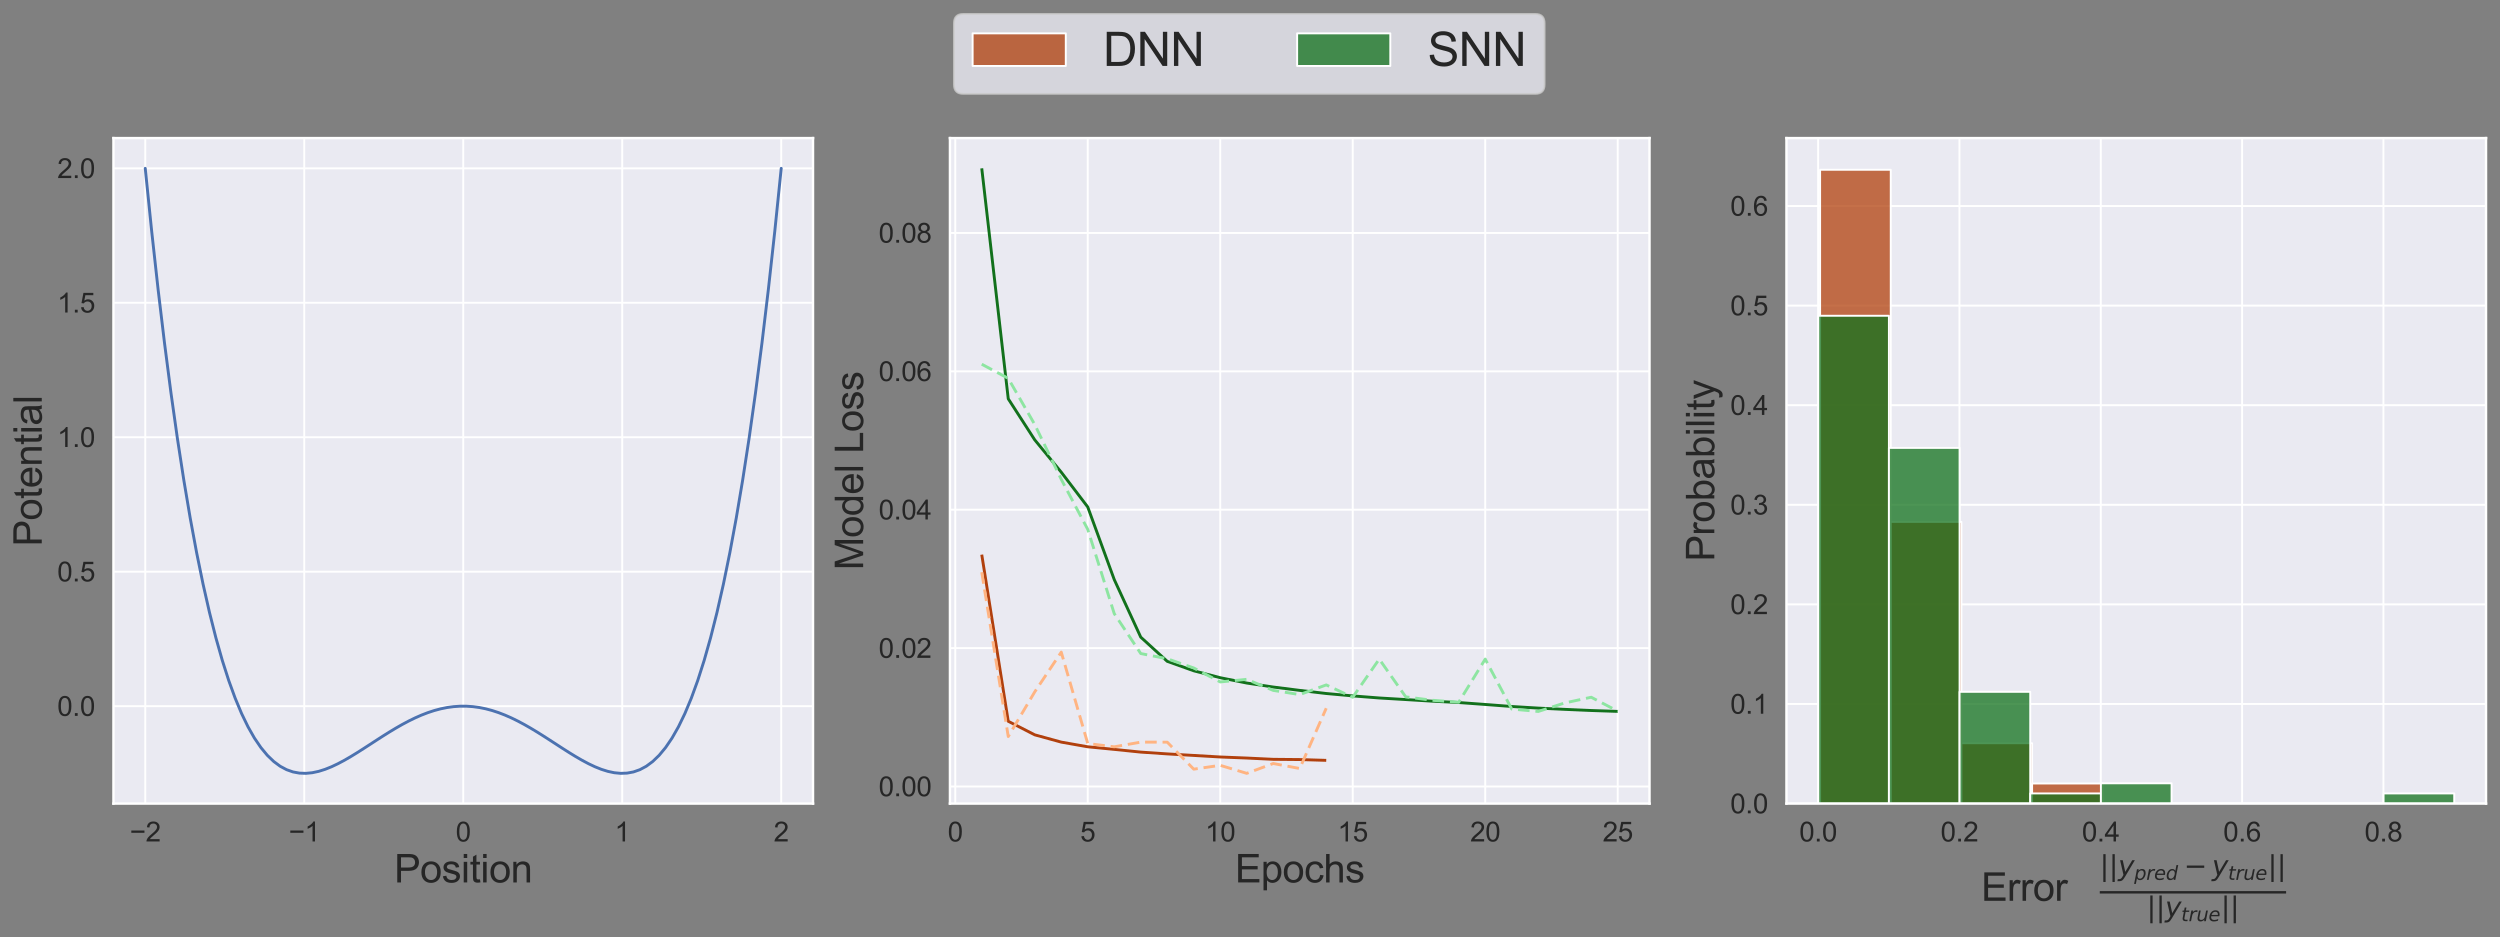 <?xml version="1.0" encoding="utf-8" standalone="no"?>
<!DOCTYPE svg PUBLIC "-//W3C//DTD SVG 1.1//EN"
  "http://www.w3.org/Graphics/SVG/1.1/DTD/svg11.dtd">
<svg height="482.932pt" version="1.1" viewBox="0 0 1288.051 482.932" width="1288.051pt" xmlns="http://www.w3.org/2000/svg" xmlns:xlink="http://www.w3.org/1999/xlink">
 <rect x="0" y="0" width="1288.051" height="482.932" fill="#808080" stroke="none"/>
 <defs>
  <style type="text/css">*{stroke-linecap:butt;stroke-linejoin:round;}</style>
 </defs>
 <g id="figure_1">
  <g id="patch_1">
   <path d="M 0 482.932 
L 1288.051 482.932 
L 1288.051 0 
L 0 0 
z
" style="fill:none;"/>
  </g>
  <g id="axes_1">
   <g id="patch_2">
    <path d="M 58.451 414.029 
L 418.884 414.029 
L 418.884 71.149 
L 58.451 71.149 
z
" style="fill:#eaeaf2;"/>
   </g>
   <g id="matplotlib.axis_1">
    <g id="xtick_1">
     <g id="line2d_1">
      <path clip-path="url(#pebf85b2445)" d="M 74.834 414.029 
L 74.834 71.149 
" style="fill:none;stroke:#ffffff;stroke-linecap:round;"/>
     </g>
     <g id="text_1">
      <!-- −2 -->
      <g style="fill:#262626;" transform="translate(66.853 433.55)scale(0.14 -0.14)">
       <defs>
        <path d="M 3381 1997 
L 356 1997 
L 356 2522 
L 3381 2522 
L 3381 1997 
z
" id="ArialMT-2212" transform="scale(0.016)"/>
        <path d="M 3222 541 
L 3222 0 
L 194 0 
Q 188 203 259 391 
Q 375 700 629 1000 
Q 884 1300 1366 1694 
Q 2113 2306 2375 2664 
Q 2638 3022 2638 3341 
Q 2638 3675 2398 3904 
Q 2159 4134 1775 4134 
Q 1369 4134 1125 3890 
Q 881 3647 878 3216 
L 300 3275 
Q 359 3922 746 4261 
Q 1134 4600 1788 4600 
Q 2447 4600 2831 4234 
Q 3216 3869 3216 3328 
Q 3216 3053 3103 2787 
Q 2991 2522 2730 2228 
Q 2469 1934 1863 1422 
Q 1356 997 1212 845 
Q 1069 694 975 541 
L 3222 541 
z
" id="ArialMT-32" transform="scale(0.016)"/>
       </defs>
       <use xlink:href="#ArialMT-2212"/>
       <use x="58.398" xlink:href="#ArialMT-32"/>
      </g>
     </g>
    </g>
    <g id="xtick_2">
     <g id="line2d_2">
      <path clip-path="url(#pebf85b2445)" d="M 156.751 414.029 
L 156.751 71.149 
" style="fill:none;stroke:#ffffff;stroke-linecap:round;"/>
     </g>
     <g id="text_2">
      <!-- −1 -->
      <g style="fill:#262626;" transform="translate(148.77 433.55)scale(0.14 -0.14)">
       <defs>
        <path d="M 2384 0 
L 1822 0 
L 1822 3584 
Q 1619 3391 1289 3197 
Q 959 3003 697 2906 
L 697 3450 
Q 1169 3672 1522 3987 
Q 1875 4303 2022 4600 
L 2384 4600 
L 2384 0 
z
" id="ArialMT-31" transform="scale(0.016)"/>
       </defs>
       <use xlink:href="#ArialMT-2212"/>
       <use x="58.398" xlink:href="#ArialMT-31"/>
      </g>
     </g>
    </g>
    <g id="xtick_3">
     <g id="line2d_3">
      <path clip-path="url(#pebf85b2445)" d="M 238.667 414.029 
L 238.667 71.149 
" style="fill:none;stroke:#ffffff;stroke-linecap:round;"/>
     </g>
     <g id="text_3">
      <!-- 0 -->
      <g style="fill:#262626;" transform="translate(234.775 433.55)scale(0.14 -0.14)">
       <defs>
        <path d="M 266 2259 
Q 266 3072 433 3567 
Q 600 4063 929 4331 
Q 1259 4600 1759 4600 
Q 2128 4600 2406 4451 
Q 2684 4303 2865 4023 
Q 3047 3744 3150 3342 
Q 3253 2941 3253 2259 
Q 3253 1453 3087 958 
Q 2922 463 2592 192 
Q 2263 -78 1759 -78 
Q 1097 -78 719 397 
Q 266 969 266 2259 
z
M 844 2259 
Q 844 1131 1108 757 
Q 1372 384 1759 384 
Q 2147 384 2411 759 
Q 2675 1134 2675 2259 
Q 2675 3391 2411 3762 
Q 2147 4134 1753 4134 
Q 1366 4134 1134 3806 
Q 844 3388 844 2259 
z
" id="ArialMT-30" transform="scale(0.016)"/>
       </defs>
       <use xlink:href="#ArialMT-30"/>
      </g>
     </g>
    </g>
    <g id="xtick_4">
     <g id="line2d_4">
      <path clip-path="url(#pebf85b2445)" d="M 320.584 414.029 
L 320.584 71.149 
" style="fill:none;stroke:#ffffff;stroke-linecap:round;"/>
     </g>
     <g id="text_4">
      <!-- 1 -->
      <g style="fill:#262626;" transform="translate(316.691 433.55)scale(0.14 -0.14)">
       <use xlink:href="#ArialMT-31"/>
      </g>
     </g>
    </g>
    <g id="xtick_5">
     <g id="line2d_5">
      <path clip-path="url(#pebf85b2445)" d="M 402.501 414.029 
L 402.501 71.149 
" style="fill:none;stroke:#ffffff;stroke-linecap:round;"/>
     </g>
     <g id="text_5">
      <!-- 2 -->
      <g style="fill:#262626;" transform="translate(398.608 433.55)scale(0.14 -0.14)">
       <use xlink:href="#ArialMT-32"/>
      </g>
     </g>
    </g>
    <g id="text_6">
     <!-- Position -->
     <g style="fill:#262626;" transform="translate(203.092 454.648)scale(0.2 -0.2)">
      <defs>
       <path d="M 494 0 
L 494 4581 
L 2222 4581 
Q 2678 4581 2919 4538 
Q 3256 4481 3484 4323 
Q 3713 4166 3852 3881 
Q 3991 3597 3991 3256 
Q 3991 2672 3619 2267 
Q 3247 1863 2275 1863 
L 1100 1863 
L 1100 0 
L 494 0 
z
M 1100 2403 
L 2284 2403 
Q 2872 2403 3119 2622 
Q 3366 2841 3366 3238 
Q 3366 3525 3220 3729 
Q 3075 3934 2838 4000 
Q 2684 4041 2272 4041 
L 1100 4041 
L 1100 2403 
z
" id="ArialMT-50" transform="scale(0.016)"/>
       <path d="M 213 1659 
Q 213 2581 725 3025 
Q 1153 3394 1769 3394 
Q 2453 3394 2887 2945 
Q 3322 2497 3322 1706 
Q 3322 1066 3130 698 
Q 2938 331 2570 128 
Q 2203 -75 1769 -75 
Q 1072 -75 642 372 
Q 213 819 213 1659 
z
M 791 1659 
Q 791 1022 1069 705 
Q 1347 388 1769 388 
Q 2188 388 2466 706 
Q 2744 1025 2744 1678 
Q 2744 2294 2464 2611 
Q 2184 2928 1769 2928 
Q 1347 2928 1069 2612 
Q 791 2297 791 1659 
z
" id="ArialMT-6f" transform="scale(0.016)"/>
       <path d="M 197 991 
L 753 1078 
Q 800 744 1014 566 
Q 1228 388 1613 388 
Q 2000 388 2187 545 
Q 2375 703 2375 916 
Q 2375 1106 2209 1216 
Q 2094 1291 1634 1406 
Q 1016 1563 777 1677 
Q 538 1791 414 1992 
Q 291 2194 291 2438 
Q 291 2659 392 2848 
Q 494 3038 669 3163 
Q 800 3259 1026 3326 
Q 1253 3394 1513 3394 
Q 1903 3394 2198 3281 
Q 2494 3169 2634 2976 
Q 2775 2784 2828 2463 
L 2278 2388 
Q 2241 2644 2061 2787 
Q 1881 2931 1553 2931 
Q 1166 2931 1000 2803 
Q 834 2675 834 2503 
Q 834 2394 903 2306 
Q 972 2216 1119 2156 
Q 1203 2125 1616 2013 
Q 2213 1853 2448 1751 
Q 2684 1650 2818 1456 
Q 2953 1263 2953 975 
Q 2953 694 2789 445 
Q 2625 197 2315 61 
Q 2006 -75 1616 -75 
Q 969 -75 630 194 
Q 291 463 197 991 
z
" id="ArialMT-73" transform="scale(0.016)"/>
       <path d="M 425 3934 
L 425 4581 
L 988 4581 
L 988 3934 
L 425 3934 
z
M 425 0 
L 425 3319 
L 988 3319 
L 988 0 
L 425 0 
z
" id="ArialMT-69" transform="scale(0.016)"/>
       <path d="M 1650 503 
L 1731 6 
Q 1494 -44 1306 -44 
Q 1000 -44 831 53 
Q 663 150 594 308 
Q 525 466 525 972 
L 525 2881 
L 113 2881 
L 113 3319 
L 525 3319 
L 525 4141 
L 1084 4478 
L 1084 3319 
L 1650 3319 
L 1650 2881 
L 1084 2881 
L 1084 941 
Q 1084 700 1114 631 
Q 1144 563 1211 522 
Q 1278 481 1403 481 
Q 1497 481 1650 503 
z
" id="ArialMT-74" transform="scale(0.016)"/>
       <path d="M 422 0 
L 422 3319 
L 928 3319 
L 928 2847 
Q 1294 3394 1984 3394 
Q 2284 3394 2536 3286 
Q 2788 3178 2913 3003 
Q 3038 2828 3088 2588 
Q 3119 2431 3119 2041 
L 3119 0 
L 2556 0 
L 2556 2019 
Q 2556 2363 2490 2533 
Q 2425 2703 2258 2804 
Q 2091 2906 1866 2906 
Q 1506 2906 1245 2678 
Q 984 2450 984 1813 
L 984 0 
L 422 0 
z
" id="ArialMT-6e" transform="scale(0.016)"/>
      </defs>
      <use xlink:href="#ArialMT-50"/>
      <use x="66.699" xlink:href="#ArialMT-6f"/>
      <use x="122.314" xlink:href="#ArialMT-73"/>
      <use x="172.314" xlink:href="#ArialMT-69"/>
      <use x="194.531" xlink:href="#ArialMT-74"/>
      <use x="222.314" xlink:href="#ArialMT-69"/>
      <use x="244.531" xlink:href="#ArialMT-6f"/>
      <use x="300.146" xlink:href="#ArialMT-6e"/>
     </g>
    </g>
   </g>
   <g id="matplotlib.axis_2">
    <g id="ytick_1">
     <g id="line2d_6">
      <path clip-path="url(#pebf85b2445)" d="M 58.451 363.821 
L 418.884 363.821 
" style="fill:none;stroke:#ffffff;stroke-linecap:round;"/>
     </g>
     <g id="text_7">
      <!-- 0.0 -->
      <g style="fill:#262626;" transform="translate(29.491 368.832)scale(0.14 -0.14)">
       <defs>
        <path d="M 581 0 
L 581 641 
L 1222 641 
L 1222 0 
L 581 0 
z
" id="ArialMT-2e" transform="scale(0.016)"/>
       </defs>
       <use xlink:href="#ArialMT-30"/>
       <use x="55.615" xlink:href="#ArialMT-2e"/>
       <use x="83.398" xlink:href="#ArialMT-30"/>
      </g>
     </g>
    </g>
    <g id="ytick_2">
     <g id="line2d_7">
      <path clip-path="url(#pebf85b2445)" d="M 58.451 294.55 
L 418.884 294.55 
" style="fill:none;stroke:#ffffff;stroke-linecap:round;"/>
     </g>
     <g id="text_8">
      <!-- 0.5 -->
      <g style="fill:#262626;" transform="translate(29.491 299.56)scale(0.14 -0.14)">
       <defs>
        <path d="M 266 1200 
L 856 1250 
Q 922 819 1161 601 
Q 1400 384 1738 384 
Q 2144 384 2425 690 
Q 2706 997 2706 1503 
Q 2706 1984 2436 2262 
Q 2166 2541 1728 2541 
Q 1456 2541 1237 2417 
Q 1019 2294 894 2097 
L 366 2166 
L 809 4519 
L 3088 4519 
L 3088 3981 
L 1259 3981 
L 1013 2750 
Q 1425 3038 1878 3038 
Q 2478 3038 2890 2622 
Q 3303 2206 3303 1553 
Q 3303 931 2941 478 
Q 2500 -78 1738 -78 
Q 1113 -78 717 272 
Q 322 622 266 1200 
z
" id="ArialMT-35" transform="scale(0.016)"/>
       </defs>
       <use xlink:href="#ArialMT-30"/>
       <use x="55.615" xlink:href="#ArialMT-2e"/>
       <use x="83.398" xlink:href="#ArialMT-35"/>
      </g>
     </g>
    </g>
    <g id="ytick_3">
     <g id="line2d_8">
      <path clip-path="url(#pebf85b2445)" d="M 58.451 225.278 
L 418.884 225.278 
" style="fill:none;stroke:#ffffff;stroke-linecap:round;"/>
     </g>
     <g id="text_9">
      <!-- 1.0 -->
      <g style="fill:#262626;" transform="translate(29.491 230.288)scale(0.14 -0.14)">
       <use xlink:href="#ArialMT-31"/>
       <use x="55.615" xlink:href="#ArialMT-2e"/>
       <use x="83.398" xlink:href="#ArialMT-30"/>
      </g>
     </g>
    </g>
    <g id="ytick_4">
     <g id="line2d_9">
      <path clip-path="url(#pebf85b2445)" d="M 58.451 156.006 
L 418.884 156.006 
" style="fill:none;stroke:#ffffff;stroke-linecap:round;"/>
     </g>
     <g id="text_10">
      <!-- 1.5 -->
      <g style="fill:#262626;" transform="translate(29.491 161.016)scale(0.14 -0.14)">
       <use xlink:href="#ArialMT-31"/>
       <use x="55.615" xlink:href="#ArialMT-2e"/>
       <use x="83.398" xlink:href="#ArialMT-35"/>
      </g>
     </g>
    </g>
    <g id="ytick_5">
     <g id="line2d_10">
      <path clip-path="url(#pebf85b2445)" d="M 58.451 86.734 
L 418.884 86.734 
" style="fill:none;stroke:#ffffff;stroke-linecap:round;"/>
     </g>
     <g id="text_11">
      <!-- 2.0 -->
      <g style="fill:#262626;" transform="translate(29.491 91.745)scale(0.14 -0.14)">
       <use xlink:href="#ArialMT-32"/>
       <use x="55.615" xlink:href="#ArialMT-2e"/>
       <use x="83.398" xlink:href="#ArialMT-30"/>
      </g>
     </g>
    </g>
    <g id="text_12">
     <!-- Potential -->
     <g style="fill:#262626;" transform="translate(21.516 281.503)rotate(-90)scale(0.2 -0.2)">
      <defs>
       <path d="M 2694 1069 
L 3275 997 
Q 3138 488 2766 206 
Q 2394 -75 1816 -75 
Q 1088 -75 661 373 
Q 234 822 234 1631 
Q 234 2469 665 2931 
Q 1097 3394 1784 3394 
Q 2450 3394 2872 2941 
Q 3294 2488 3294 1666 
Q 3294 1616 3291 1516 
L 816 1516 
Q 847 969 1125 678 
Q 1403 388 1819 388 
Q 2128 388 2347 550 
Q 2566 713 2694 1069 
z
M 847 1978 
L 2700 1978 
Q 2663 2397 2488 2606 
Q 2219 2931 1791 2931 
Q 1403 2931 1139 2672 
Q 875 2413 847 1978 
z
" id="ArialMT-65" transform="scale(0.016)"/>
       <path d="M 2588 409 
Q 2275 144 1986 34 
Q 1697 -75 1366 -75 
Q 819 -75 525 192 
Q 231 459 231 875 
Q 231 1119 342 1320 
Q 453 1522 633 1644 
Q 813 1766 1038 1828 
Q 1203 1872 1538 1913 
Q 2219 1994 2541 2106 
Q 2544 2222 2544 2253 
Q 2544 2597 2384 2738 
Q 2169 2928 1744 2928 
Q 1347 2928 1158 2789 
Q 969 2650 878 2297 
L 328 2372 
Q 403 2725 575 2942 
Q 747 3159 1072 3276 
Q 1397 3394 1825 3394 
Q 2250 3394 2515 3294 
Q 2781 3194 2906 3042 
Q 3031 2891 3081 2659 
Q 3109 2516 3109 2141 
L 3109 1391 
Q 3109 606 3145 398 
Q 3181 191 3288 0 
L 2700 0 
Q 2613 175 2588 409 
z
M 2541 1666 
Q 2234 1541 1622 1453 
Q 1275 1403 1131 1340 
Q 988 1278 909 1158 
Q 831 1038 831 891 
Q 831 666 1001 516 
Q 1172 366 1500 366 
Q 1825 366 2078 508 
Q 2331 650 2450 897 
Q 2541 1088 2541 1459 
L 2541 1666 
z
" id="ArialMT-61" transform="scale(0.016)"/>
       <path d="M 409 0 
L 409 4581 
L 972 4581 
L 972 0 
L 409 0 
z
" id="ArialMT-6c" transform="scale(0.016)"/>
      </defs>
      <use xlink:href="#ArialMT-50"/>
      <use x="66.699" xlink:href="#ArialMT-6f"/>
      <use x="122.314" xlink:href="#ArialMT-74"/>
      <use x="150.098" xlink:href="#ArialMT-65"/>
      <use x="205.713" xlink:href="#ArialMT-6e"/>
      <use x="261.328" xlink:href="#ArialMT-74"/>
      <use x="289.111" xlink:href="#ArialMT-69"/>
      <use x="311.328" xlink:href="#ArialMT-61"/>
      <use x="366.943" xlink:href="#ArialMT-6c"/>
     </g>
    </g>
   </g>
   <g id="line2d_11">
    <path clip-path="url(#pebf85b2445)" d="M 74.834 86.734 
L 78.144 119.095 
L 81.453 149.076 
L 84.763 176.784 
L 88.073 202.323 
L 91.383 225.794 
L 94.693 247.298 
L 98.002 266.933 
L 101.312 284.792 
L 104.622 300.97 
L 107.932 315.557 
L 111.241 328.642 
L 114.551 340.311 
L 117.861 350.648 
L 121.171 359.735 
L 124.48 367.653 
L 127.79 374.478 
L 131.1 380.286 
L 134.41 385.15 
L 137.719 389.141 
L 141.029 392.328 
L 144.339 394.777 
L 147.649 396.552 
L 150.959 397.715 
L 154.268 398.326 
L 157.578 398.443 
L 160.888 398.122 
L 164.198 397.414 
L 167.507 396.372 
L 170.817 395.043 
L 174.127 393.476 
L 177.437 391.713 
L 180.746 389.797 
L 184.056 387.767 
L 187.366 385.662 
L 190.676 383.517 
L 193.985 381.365 
L 197.295 379.237 
L 200.605 377.162 
L 203.915 375.167 
L 207.225 373.276 
L 210.534 371.51 
L 213.844 369.89 
L 217.154 368.434 
L 220.464 367.158 
L 223.773 366.074 
L 227.083 365.193 
L 230.393 364.525 
L 233.703 364.075 
L 237.012 363.85 
L 240.322 363.85 
L 243.632 364.075 
L 246.942 364.525 
L 250.251 365.193 
L 253.561 366.074 
L 256.871 367.158 
L 260.181 368.434 
L 263.491 369.89 
L 266.8 371.51 
L 270.11 373.276 
L 273.42 375.167 
L 276.73 377.162 
L 280.039 379.237 
L 283.349 381.365 
L 286.659 383.517 
L 289.969 385.662 
L 293.278 387.767 
L 296.588 389.797 
L 299.898 391.713 
L 303.208 393.476 
L 306.517 395.043 
L 309.827 396.372 
L 313.137 397.414 
L 316.447 398.122 
L 319.757 398.443 
L 323.066 398.326 
L 326.376 397.715 
L 329.686 396.552 
L 332.996 394.777 
L 336.305 392.328 
L 339.615 389.141 
L 342.925 385.15 
L 346.235 380.286 
L 349.544 374.478 
L 352.854 367.653 
L 356.164 359.735 
L 359.474 350.648 
L 362.783 340.311 
L 366.093 328.642 
L 369.403 315.557 
L 372.713 300.97 
L 376.023 284.792 
L 379.332 266.933 
L 382.642 247.298 
L 385.952 225.794 
L 389.262 202.323 
L 392.571 176.784 
L 395.881 149.076 
L 399.191 119.095 
L 402.501 86.734 
" style="fill:none;stroke:#4c72b0;stroke-linecap:round;stroke-width:1.5;"/>
   </g>
   <g id="patch_3">
    <path d="M 58.451 414.029 
L 58.451 71.149 
" style="fill:none;stroke:#ffffff;stroke-linecap:square;stroke-linejoin:miter;stroke-width:1.25;"/>
   </g>
   <g id="patch_4">
    <path d="M 418.884 414.029 
L 418.884 71.149 
" style="fill:none;stroke:#ffffff;stroke-linecap:square;stroke-linejoin:miter;stroke-width:1.25;"/>
   </g>
   <g id="patch_5">
    <path d="M 58.451 414.029 
L 418.884 414.029 
" style="fill:none;stroke:#ffffff;stroke-linecap:square;stroke-linejoin:miter;stroke-width:1.25;"/>
   </g>
   <g id="patch_6">
    <path d="M 58.451 71.149 
L 418.884 71.149 
" style="fill:none;stroke:#ffffff;stroke-linecap:square;stroke-linejoin:miter;stroke-width:1.25;"/>
   </g>
  </g>
  <g id="axes_2">
   <g id="patch_7">
    <path d="M 489.434 414.029 
L 849.867 414.029 
L 849.867 71.149 
L 489.434 71.149 
z
" style="fill:#eaeaf2;"/>
   </g>
   <g id="matplotlib.axis_3">
    <g id="xtick_6">
     <g id="line2d_12">
      <path clip-path="url(#pb4bb67d3b1)" d="M 492.165 414.029 
L 492.165 71.149 
" style="fill:none;stroke:#ffffff;stroke-linecap:round;"/>
     </g>
     <g id="text_13">
      <!-- 0 -->
      <g style="fill:#262626;" transform="translate(488.272 433.55)scale(0.14 -0.14)">
       <use xlink:href="#ArialMT-30"/>
      </g>
     </g>
    </g>
    <g id="xtick_7">
     <g id="line2d_13">
      <path clip-path="url(#pb4bb67d3b1)" d="M 560.428 414.029 
L 560.428 71.149 
" style="fill:none;stroke:#ffffff;stroke-linecap:round;"/>
     </g>
     <g id="text_14">
      <!-- 5 -->
      <g style="fill:#262626;" transform="translate(556.536 433.55)scale(0.14 -0.14)">
       <use xlink:href="#ArialMT-35"/>
      </g>
     </g>
    </g>
    <g id="xtick_8">
     <g id="line2d_14">
      <path clip-path="url(#pb4bb67d3b1)" d="M 628.692 414.029 
L 628.692 71.149 
" style="fill:none;stroke:#ffffff;stroke-linecap:round;"/>
     </g>
     <g id="text_15">
      <!-- 10 -->
      <g style="fill:#262626;" transform="translate(620.907 433.55)scale(0.14 -0.14)">
       <use xlink:href="#ArialMT-31"/>
       <use x="55.615" xlink:href="#ArialMT-30"/>
      </g>
     </g>
    </g>
    <g id="xtick_9">
     <g id="line2d_15">
      <path clip-path="url(#pb4bb67d3b1)" d="M 696.956 414.029 
L 696.956 71.149 
" style="fill:none;stroke:#ffffff;stroke-linecap:round;"/>
     </g>
     <g id="text_16">
      <!-- 15 -->
      <g style="fill:#262626;" transform="translate(689.171 433.55)scale(0.14 -0.14)">
       <use xlink:href="#ArialMT-31"/>
       <use x="55.615" xlink:href="#ArialMT-35"/>
      </g>
     </g>
    </g>
    <g id="xtick_10">
     <g id="line2d_16">
      <path clip-path="url(#pb4bb67d3b1)" d="M 765.22 414.029 
L 765.22 71.149 
" style="fill:none;stroke:#ffffff;stroke-linecap:round;"/>
     </g>
     <g id="text_17">
      <!-- 20 -->
      <g style="fill:#262626;" transform="translate(757.435 433.55)scale(0.14 -0.14)">
       <use xlink:href="#ArialMT-32"/>
       <use x="55.615" xlink:href="#ArialMT-30"/>
      </g>
     </g>
    </g>
    <g id="xtick_11">
     <g id="line2d_17">
      <path clip-path="url(#pb4bb67d3b1)" d="M 833.484 414.029 
L 833.484 71.149 
" style="fill:none;stroke:#ffffff;stroke-linecap:round;"/>
     </g>
     <g id="text_18">
      <!-- 25 -->
      <g style="fill:#262626;" transform="translate(825.699 433.55)scale(0.14 -0.14)">
       <use xlink:href="#ArialMT-32"/>
       <use x="55.615" xlink:href="#ArialMT-35"/>
      </g>
     </g>
    </g>
    <g id="text_19">
     <!-- Epochs -->
     <g style="fill:#262626;" transform="translate(636.298 454.648)scale(0.2 -0.2)">
      <defs>
       <path d="M 506 0 
L 506 4581 
L 3819 4581 
L 3819 4041 
L 1113 4041 
L 1113 2638 
L 3647 2638 
L 3647 2100 
L 1113 2100 
L 1113 541 
L 3925 541 
L 3925 0 
L 506 0 
z
" id="ArialMT-45" transform="scale(0.016)"/>
       <path d="M 422 -1272 
L 422 3319 
L 934 3319 
L 934 2888 
Q 1116 3141 1344 3267 
Q 1572 3394 1897 3394 
Q 2322 3394 2647 3175 
Q 2972 2956 3137 2557 
Q 3303 2159 3303 1684 
Q 3303 1175 3120 767 
Q 2938 359 2589 142 
Q 2241 -75 1856 -75 
Q 1575 -75 1351 44 
Q 1128 163 984 344 
L 984 -1272 
L 422 -1272 
z
M 931 1641 
Q 931 1000 1190 694 
Q 1450 388 1819 388 
Q 2194 388 2461 705 
Q 2728 1022 2728 1688 
Q 2728 2322 2467 2637 
Q 2206 2953 1844 2953 
Q 1484 2953 1207 2617 
Q 931 2281 931 1641 
z
" id="ArialMT-70" transform="scale(0.016)"/>
       <path d="M 2588 1216 
L 3141 1144 
Q 3050 572 2676 248 
Q 2303 -75 1759 -75 
Q 1078 -75 664 370 
Q 250 816 250 1647 
Q 250 2184 428 2587 
Q 606 2991 970 3192 
Q 1334 3394 1763 3394 
Q 2303 3394 2647 3120 
Q 2991 2847 3088 2344 
L 2541 2259 
Q 2463 2594 2264 2762 
Q 2066 2931 1784 2931 
Q 1359 2931 1093 2626 
Q 828 2322 828 1663 
Q 828 994 1084 691 
Q 1341 388 1753 388 
Q 2084 388 2306 591 
Q 2528 794 2588 1216 
z
" id="ArialMT-63" transform="scale(0.016)"/>
       <path d="M 422 0 
L 422 4581 
L 984 4581 
L 984 2938 
Q 1378 3394 1978 3394 
Q 2347 3394 2619 3248 
Q 2891 3103 3008 2847 
Q 3125 2591 3125 2103 
L 3125 0 
L 2563 0 
L 2563 2103 
Q 2563 2525 2380 2717 
Q 2197 2909 1863 2909 
Q 1613 2909 1392 2779 
Q 1172 2650 1078 2428 
Q 984 2206 984 1816 
L 984 0 
L 422 0 
z
" id="ArialMT-68" transform="scale(0.016)"/>
      </defs>
      <use xlink:href="#ArialMT-45"/>
      <use x="66.699" xlink:href="#ArialMT-70"/>
      <use x="122.314" xlink:href="#ArialMT-6f"/>
      <use x="177.93" xlink:href="#ArialMT-63"/>
      <use x="227.93" xlink:href="#ArialMT-68"/>
      <use x="283.545" xlink:href="#ArialMT-73"/>
     </g>
    </g>
   </g>
   <g id="matplotlib.axis_4">
    <g id="ytick_6">
     <g id="line2d_18">
      <path clip-path="url(#pb4bb67d3b1)" d="M 489.434 405.225 
L 849.867 405.225 
" style="fill:none;stroke:#ffffff;stroke-linecap:round;"/>
     </g>
     <g id="text_20">
      <!-- 0.00 -->
      <g style="fill:#262626;" transform="translate(452.689 410.235)scale(0.14 -0.14)">
       <use xlink:href="#ArialMT-30"/>
       <use x="55.615" xlink:href="#ArialMT-2e"/>
       <use x="83.398" xlink:href="#ArialMT-30"/>
       <use x="139.014" xlink:href="#ArialMT-30"/>
      </g>
     </g>
    </g>
    <g id="ytick_7">
     <g id="line2d_19">
      <path clip-path="url(#pb4bb67d3b1)" d="M 489.434 333.924 
L 849.867 333.924 
" style="fill:none;stroke:#ffffff;stroke-linecap:round;"/>
     </g>
     <g id="text_21">
      <!-- 0.02 -->
      <g style="fill:#262626;" transform="translate(452.689 338.935)scale(0.14 -0.14)">
       <use xlink:href="#ArialMT-30"/>
       <use x="55.615" xlink:href="#ArialMT-2e"/>
       <use x="83.398" xlink:href="#ArialMT-30"/>
       <use x="139.014" xlink:href="#ArialMT-32"/>
      </g>
     </g>
    </g>
    <g id="ytick_8">
     <g id="line2d_20">
      <path clip-path="url(#pb4bb67d3b1)" d="M 489.434 262.623 
L 849.867 262.623 
" style="fill:none;stroke:#ffffff;stroke-linecap:round;"/>
     </g>
     <g id="text_22">
      <!-- 0.04 -->
      <g style="fill:#262626;" transform="translate(452.689 267.634)scale(0.14 -0.14)">
       <defs>
        <path d="M 2069 0 
L 2069 1097 
L 81 1097 
L 81 1613 
L 2172 4581 
L 2631 4581 
L 2631 1613 
L 3250 1613 
L 3250 1097 
L 2631 1097 
L 2631 0 
L 2069 0 
z
M 2069 1613 
L 2069 3678 
L 634 1613 
L 2069 1613 
z
" id="ArialMT-34" transform="scale(0.016)"/>
       </defs>
       <use xlink:href="#ArialMT-30"/>
       <use x="55.615" xlink:href="#ArialMT-2e"/>
       <use x="83.398" xlink:href="#ArialMT-30"/>
       <use x="139.014" xlink:href="#ArialMT-34"/>
      </g>
     </g>
    </g>
    <g id="ytick_9">
     <g id="line2d_21">
      <path clip-path="url(#pb4bb67d3b1)" d="M 489.434 191.323 
L 849.867 191.323 
" style="fill:none;stroke:#ffffff;stroke-linecap:round;"/>
     </g>
     <g id="text_23">
      <!-- 0.06 -->
      <g style="fill:#262626;" transform="translate(452.689 196.333)scale(0.14 -0.14)">
       <defs>
        <path d="M 3184 3459 
L 2625 3416 
Q 2550 3747 2413 3897 
Q 2184 4138 1850 4138 
Q 1581 4138 1378 3988 
Q 1113 3794 959 3422 
Q 806 3050 800 2363 
Q 1003 2672 1297 2822 
Q 1591 2972 1913 2972 
Q 2475 2972 2870 2558 
Q 3266 2144 3266 1488 
Q 3266 1056 3080 686 
Q 2894 316 2569 119 
Q 2244 -78 1831 -78 
Q 1128 -78 684 439 
Q 241 956 241 2144 
Q 241 3472 731 4075 
Q 1159 4600 1884 4600 
Q 2425 4600 2770 4297 
Q 3116 3994 3184 3459 
z
M 888 1484 
Q 888 1194 1011 928 
Q 1134 663 1356 523 
Q 1578 384 1822 384 
Q 2178 384 2434 671 
Q 2691 959 2691 1453 
Q 2691 1928 2437 2201 
Q 2184 2475 1800 2475 
Q 1419 2475 1153 2201 
Q 888 1928 888 1484 
z
" id="ArialMT-36" transform="scale(0.016)"/>
       </defs>
       <use xlink:href="#ArialMT-30"/>
       <use x="55.615" xlink:href="#ArialMT-2e"/>
       <use x="83.398" xlink:href="#ArialMT-30"/>
       <use x="139.014" xlink:href="#ArialMT-36"/>
      </g>
     </g>
    </g>
    <g id="ytick_10">
     <g id="line2d_22">
      <path clip-path="url(#pb4bb67d3b1)" d="M 489.434 120.022 
L 849.867 120.022 
" style="fill:none;stroke:#ffffff;stroke-linecap:round;"/>
     </g>
     <g id="text_24">
      <!-- 0.08 -->
      <g style="fill:#262626;" transform="translate(452.689 125.032)scale(0.14 -0.14)">
       <defs>
        <path d="M 1131 2484 
Q 781 2613 612 2850 
Q 444 3088 444 3419 
Q 444 3919 803 4259 
Q 1163 4600 1759 4600 
Q 2359 4600 2725 4251 
Q 3091 3903 3091 3403 
Q 3091 3084 2923 2848 
Q 2756 2613 2416 2484 
Q 2838 2347 3058 2040 
Q 3278 1734 3278 1309 
Q 3278 722 2862 322 
Q 2447 -78 1769 -78 
Q 1091 -78 675 323 
Q 259 725 259 1325 
Q 259 1772 486 2073 
Q 713 2375 1131 2484 
z
M 1019 3438 
Q 1019 3113 1228 2906 
Q 1438 2700 1772 2700 
Q 2097 2700 2305 2904 
Q 2513 3109 2513 3406 
Q 2513 3716 2298 3927 
Q 2084 4138 1766 4138 
Q 1444 4138 1231 3931 
Q 1019 3725 1019 3438 
z
M 838 1322 
Q 838 1081 952 856 
Q 1066 631 1291 507 
Q 1516 384 1775 384 
Q 2178 384 2440 643 
Q 2703 903 2703 1303 
Q 2703 1709 2433 1975 
Q 2163 2241 1756 2241 
Q 1359 2241 1098 1978 
Q 838 1716 838 1322 
z
" id="ArialMT-38" transform="scale(0.016)"/>
       </defs>
       <use xlink:href="#ArialMT-30"/>
       <use x="55.615" xlink:href="#ArialMT-2e"/>
       <use x="83.398" xlink:href="#ArialMT-30"/>
       <use x="139.014" xlink:href="#ArialMT-38"/>
      </g>
     </g>
    </g>
    <g id="text_25">
     <!-- Model Loss -->
     <g style="fill:#262626;" transform="translate(444.714 293.723)rotate(-90)scale(0.2 -0.2)">
      <defs>
       <path d="M 475 0 
L 475 4581 
L 1388 4581 
L 2472 1338 
Q 2622 884 2691 659 
Q 2769 909 2934 1394 
L 4031 4581 
L 4847 4581 
L 4847 0 
L 4263 0 
L 4263 3834 
L 2931 0 
L 2384 0 
L 1059 3900 
L 1059 0 
L 475 0 
z
" id="ArialMT-4d" transform="scale(0.016)"/>
       <path d="M 2575 0 
L 2575 419 
Q 2259 -75 1647 -75 
Q 1250 -75 917 144 
Q 584 363 401 755 
Q 219 1147 219 1656 
Q 219 2153 384 2558 
Q 550 2963 881 3178 
Q 1213 3394 1622 3394 
Q 1922 3394 2156 3267 
Q 2391 3141 2538 2938 
L 2538 4581 
L 3097 4581 
L 3097 0 
L 2575 0 
z
M 797 1656 
Q 797 1019 1065 703 
Q 1334 388 1700 388 
Q 2069 388 2326 689 
Q 2584 991 2584 1609 
Q 2584 2291 2321 2609 
Q 2059 2928 1675 2928 
Q 1300 2928 1048 2622 
Q 797 2316 797 1656 
z
" id="ArialMT-64" transform="scale(0.016)"/>
       <path id="ArialMT-20" transform="scale(0.016)"/>
       <path d="M 469 0 
L 469 4581 
L 1075 4581 
L 1075 541 
L 3331 541 
L 3331 0 
L 469 0 
z
" id="ArialMT-4c" transform="scale(0.016)"/>
      </defs>
      <use xlink:href="#ArialMT-4d"/>
      <use x="83.301" xlink:href="#ArialMT-6f"/>
      <use x="138.916" xlink:href="#ArialMT-64"/>
      <use x="194.531" xlink:href="#ArialMT-65"/>
      <use x="250.146" xlink:href="#ArialMT-6c"/>
      <use x="272.363" xlink:href="#ArialMT-20"/>
      <use x="300.146" xlink:href="#ArialMT-4c"/>
      <use x="355.762" xlink:href="#ArialMT-6f"/>
      <use x="411.377" xlink:href="#ArialMT-73"/>
      <use x="461.377" xlink:href="#ArialMT-73"/>
     </g>
    </g>
   </g>
   <g id="line2d_23">
    <path clip-path="url(#pb4bb67d3b1)" d="M 505.817 285.763 
L 519.47 371.62 
L 533.123 378.605 
L 546.776 382.353 
L 560.428 384.76 
L 574.081 386.101 
L 587.734 387.5 
L 601.387 388.423 
L 615.04 389.217 
L 628.692 390.015 
L 642.345 390.558 
L 655.998 391.216 
L 669.651 391.34 
L 683.303 391.751 
" style="fill:none;stroke:#b1400d;stroke-dasharray:6,0;stroke-dashoffset:0;stroke-width:1.5;"/>
   </g>
   <g id="line2d_24">
    <path clip-path="url(#pb4bb67d3b1)" d="M 505.817 294.818 
L 519.47 379.472 
L 533.123 356.461 
L 546.776 335.988 
L 560.428 383.091 
L 574.081 384.774 
L 587.734 382.361 
L 601.387 382.382 
L 615.04 396.287 
L 628.692 394.319 
L 642.345 398.443 
L 655.998 393.375 
L 669.651 395.949 
L 683.303 364.888 
" style="fill:none;stroke:#ffb482;stroke-dasharray:6,3;stroke-dashoffset:0;stroke-width:1.5;"/>
   </g>
   <g id="line2d_25">
    <path clip-path="url(#pb4bb67d3b1)" d="M 505.817 86.734 
L 519.47 205.473 
L 533.123 226.632 
L 546.776 243.275 
L 560.428 261.218 
L 574.081 298.607 
L 587.734 328.264 
L 601.387 340.738 
L 615.04 345.607 
L 628.692 349.169 
L 642.345 351.916 
L 655.998 353.972 
L 669.651 355.704 
L 683.303 357.309 
L 696.956 358.541 
L 710.609 359.612 
L 724.262 360.426 
L 737.915 361.26 
L 751.567 361.957 
L 765.22 362.957 
L 778.873 363.999 
L 792.526 364.826 
L 806.178 365.475 
L 819.831 366.068 
L 833.484 366.527 
" style="fill:none;stroke:#12711c;stroke-dasharray:6,0;stroke-dashoffset:0;stroke-width:1.5;"/>
   </g>
   <g id="line2d_26">
    <path clip-path="url(#pb4bb67d3b1)" d="M 505.817 187.654 
L 519.47 194.955 
L 533.123 218.739 
L 546.776 246.958 
L 560.428 272.752 
L 574.081 316.155 
L 587.734 336.719 
L 601.387 339.411 
L 615.04 344.149 
L 628.692 351.355 
L 642.345 349.993 
L 655.998 355.713 
L 669.651 357.867 
L 683.303 352.887 
L 696.956 359.241 
L 710.609 339.57 
L 724.262 359.039 
L 737.915 360.795 
L 751.567 361.799 
L 765.22 339.579 
L 778.873 365.314 
L 792.526 366.564 
L 806.178 362.169 
L 819.831 359.234 
L 833.484 366.407 
" style="fill:none;stroke:#8de5a1;stroke-dasharray:6,3;stroke-dashoffset:0;stroke-width:1.5;"/>
   </g>
   <g id="patch_8">
    <path d="M 489.434 414.029 
L 489.434 71.149 
" style="fill:none;stroke:#ffffff;stroke-linecap:square;stroke-linejoin:miter;stroke-width:1.25;"/>
   </g>
   <g id="patch_9">
    <path d="M 849.867 414.029 
L 849.867 71.149 
" style="fill:none;stroke:#ffffff;stroke-linecap:square;stroke-linejoin:miter;stroke-width:1.25;"/>
   </g>
   <g id="patch_10">
    <path d="M 489.434 414.029 
L 849.867 414.029 
" style="fill:none;stroke:#ffffff;stroke-linecap:square;stroke-linejoin:miter;stroke-width:1.25;"/>
   </g>
   <g id="patch_11">
    <path d="M 489.434 71.149 
L 849.867 71.149 
" style="fill:none;stroke:#ffffff;stroke-linecap:square;stroke-linejoin:miter;stroke-width:1.25;"/>
   </g>
  </g>
  <g id="axes_3">
   <g id="patch_12">
    <path d="M 920.417 414.029 
L 1280.851 414.029 
L 1280.851 71.149 
L 920.417 71.149 
z
" style="fill:#eaeaf2;"/>
   </g>
   <g id="matplotlib.axis_5">
    <g id="xtick_12">
     <g id="line2d_27">
      <path clip-path="url(#p6ffc5070c1)" d="M 936.732 414.029 
L 936.732 71.149 
" style="fill:none;stroke:#ffffff;stroke-linecap:round;"/>
     </g>
     <g id="text_26">
      <!-- 0.0 -->
      <g style="fill:#262626;" transform="translate(927.002 433.55)scale(0.14 -0.14)">
       <use xlink:href="#ArialMT-30"/>
       <use x="55.615" xlink:href="#ArialMT-2e"/>
       <use x="83.398" xlink:href="#ArialMT-30"/>
      </g>
     </g>
    </g>
    <g id="xtick_13">
     <g id="line2d_28">
      <path clip-path="url(#p6ffc5070c1)" d="M 1009.547 414.029 
L 1009.547 71.149 
" style="fill:none;stroke:#ffffff;stroke-linecap:round;"/>
     </g>
     <g id="text_27">
      <!-- 0.2 -->
      <g style="fill:#262626;" transform="translate(999.817 433.55)scale(0.14 -0.14)">
       <use xlink:href="#ArialMT-30"/>
       <use x="55.615" xlink:href="#ArialMT-2e"/>
       <use x="83.398" xlink:href="#ArialMT-32"/>
      </g>
     </g>
    </g>
    <g id="xtick_14">
     <g id="line2d_29">
      <path clip-path="url(#p6ffc5070c1)" d="M 1082.361 414.029 
L 1082.361 71.149 
" style="fill:none;stroke:#ffffff;stroke-linecap:round;"/>
     </g>
     <g id="text_28">
      <!-- 0.4 -->
      <g style="fill:#262626;" transform="translate(1072.631 433.55)scale(0.14 -0.14)">
       <use xlink:href="#ArialMT-30"/>
       <use x="55.615" xlink:href="#ArialMT-2e"/>
       <use x="83.398" xlink:href="#ArialMT-34"/>
      </g>
     </g>
    </g>
    <g id="xtick_15">
     <g id="line2d_30">
      <path clip-path="url(#p6ffc5070c1)" d="M 1155.176 414.029 
L 1155.176 71.149 
" style="fill:none;stroke:#ffffff;stroke-linecap:round;"/>
     </g>
     <g id="text_29">
      <!-- 0.6 -->
      <g style="fill:#262626;" transform="translate(1145.446 433.55)scale(0.14 -0.14)">
       <use xlink:href="#ArialMT-30"/>
       <use x="55.615" xlink:href="#ArialMT-2e"/>
       <use x="83.398" xlink:href="#ArialMT-36"/>
      </g>
     </g>
    </g>
    <g id="xtick_16">
     <g id="line2d_31">
      <path clip-path="url(#p6ffc5070c1)" d="M 1227.991 414.029 
L 1227.991 71.149 
" style="fill:none;stroke:#ffffff;stroke-linecap:round;"/>
     </g>
     <g id="text_30">
      <!-- 0.8 -->
      <g style="fill:#262626;" transform="translate(1218.261 433.55)scale(0.14 -0.14)">
       <use xlink:href="#ArialMT-30"/>
       <use x="55.615" xlink:href="#ArialMT-2e"/>
       <use x="83.398" xlink:href="#ArialMT-38"/>
      </g>
     </g>
    </g>
    <g id="text_31">
     <!-- Error   $\frac{||y_{pred}-y_{true}||}{||y_{true}||}$ -->
     <g style="fill:#262626;" transform="translate(1020.734 464.132)scale(0.2 -0.2)">
      <defs>
       <path d="M 416 0 
L 416 3319 
L 922 3319 
L 922 2816 
Q 1116 3169 1280 3281 
Q 1444 3394 1641 3394 
Q 1925 3394 2219 3213 
L 2025 2691 
Q 1819 2813 1613 2813 
Q 1428 2813 1281 2702 
Q 1134 2591 1072 2394 
Q 978 2094 978 1738 
L 978 0 
L 416 0 
z
" id="ArialMT-72" transform="scale(0.016)"/>
       <path d="M 1344 4891 
L 1344 -1509 
L 813 -1509 
L 813 4891 
L 1344 4891 
z
" id="DejaVuSans-7c" transform="scale(0.016)"/>
       <path d="M 1588 -325 
Q 1188 -997 936 -1164 
Q 684 -1331 294 -1331 
L -159 -1331 
L -63 -850 
L 269 -850 
Q 509 -850 678 -719 
Q 847 -588 1056 -206 
L 1234 128 
L 459 3500 
L 1069 3500 
L 1650 819 
L 3256 3500 
L 3859 3500 
L 1588 -325 
z
" id="DejaVuSans-Oblique-79" transform="scale(0.016)"/>
       <path d="M 3175 2156 
Q 3175 2616 2975 2859 
Q 2775 3103 2400 3103 
Q 2144 3103 1911 2972 
Q 1678 2841 1497 2591 
Q 1319 2344 1212 1994 
Q 1106 1644 1106 1300 
Q 1106 863 1306 627 
Q 1506 391 1875 391 
Q 2147 391 2380 519 
Q 2613 647 2778 891 
Q 2956 1147 3065 1494 
Q 3175 1841 3175 2156 
z
M 1394 2969 
Q 1625 3272 1939 3428 
Q 2253 3584 2638 3584 
Q 3175 3584 3472 3232 
Q 3769 2881 3769 2247 
Q 3769 1728 3584 1258 
Q 3400 788 3053 416 
Q 2822 169 2531 39 
Q 2241 -91 1919 -91 
Q 1547 -91 1294 64 
Q 1041 219 916 525 
L 556 -1331 
L -19 -1331 
L 922 3500 
L 1497 3500 
L 1394 2969 
z
" id="DejaVuSans-Oblique-70" transform="scale(0.016)"/>
       <path d="M 2853 2969 
Q 2766 3016 2653 3041 
Q 2541 3066 2413 3066 
Q 1953 3066 1609 2717 
Q 1266 2369 1153 1784 
L 800 0 
L 225 0 
L 909 3500 
L 1484 3500 
L 1375 2956 
Q 1603 3259 1920 3421 
Q 2238 3584 2597 3584 
Q 2691 3584 2781 3573 
Q 2872 3563 2963 3538 
L 2853 2969 
z
" id="DejaVuSans-Oblique-72" transform="scale(0.016)"/>
       <path d="M 3078 2063 
Q 3088 2113 3092 2166 
Q 3097 2219 3097 2272 
Q 3097 2653 2873 2875 
Q 2650 3097 2266 3097 
Q 1838 3097 1509 2826 
Q 1181 2556 1013 2059 
L 3078 2063 
z
M 3578 1613 
L 903 1613 
Q 884 1494 878 1425 
Q 872 1356 872 1306 
Q 872 872 1139 634 
Q 1406 397 1894 397 
Q 2269 397 2603 481 
Q 2938 566 3225 728 
L 3116 159 
Q 2806 34 2476 -28 
Q 2147 -91 1806 -91 
Q 1078 -91 686 257 
Q 294 606 294 1247 
Q 294 1794 489 2264 
Q 684 2734 1063 3103 
Q 1306 3334 1642 3459 
Q 1978 3584 2356 3584 
Q 2950 3584 3301 3228 
Q 3653 2872 3653 2272 
Q 3653 2128 3634 1964 
Q 3616 1800 3578 1613 
z
" id="DejaVuSans-Oblique-65" transform="scale(0.016)"/>
       <path d="M 2675 525 
Q 2444 222 2128 65 
Q 1813 -91 1428 -91 
Q 903 -91 598 267 
Q 294 625 294 1247 
Q 294 1766 478 2236 
Q 663 2706 1013 3078 
Q 1244 3325 1534 3454 
Q 1825 3584 2144 3584 
Q 2481 3584 2739 3421 
Q 2997 3259 3138 2956 
L 3513 4863 
L 4091 4863 
L 3144 0 
L 2566 0 
L 2675 525 
z
M 891 1350 
Q 891 897 1095 644 
Q 1300 391 1663 391 
Q 1931 391 2161 520 
Q 2391 650 2566 903 
Q 2750 1166 2856 1509 
Q 2963 1853 2963 2188 
Q 2963 2622 2758 2865 
Q 2553 3109 2194 3109 
Q 1922 3109 1687 2981 
Q 1453 2853 1288 2613 
Q 1106 2353 998 2009 
Q 891 1666 891 1350 
z
" id="DejaVuSans-Oblique-64" transform="scale(0.016)"/>
       <path d="M 678 2272 
L 4684 2272 
L 4684 1741 
L 678 1741 
L 678 2272 
z
" id="DejaVuSans-2212" transform="scale(0.016)"/>
       <path d="M 2706 3500 
L 2619 3053 
L 1472 3053 
L 1100 1153 
Q 1081 1047 1072 975 
Q 1063 903 1063 863 
Q 1063 663 1183 572 
Q 1303 481 1569 481 
L 2150 481 
L 2053 0 
L 1503 0 
Q 991 0 739 200 
Q 488 400 488 806 
Q 488 878 497 964 
Q 506 1050 525 1153 
L 897 3053 
L 409 3053 
L 500 3500 
L 978 3500 
L 1172 4494 
L 1747 4494 
L 1556 3500 
L 2706 3500 
z
" id="DejaVuSans-Oblique-74" transform="scale(0.016)"/>
       <path d="M 428 1388 
L 838 3500 
L 1416 3500 
L 1006 1409 
Q 975 1256 961 1147 
Q 947 1038 947 966 
Q 947 700 1109 554 
Q 1272 409 1569 409 
Q 2031 409 2368 721 
Q 2706 1034 2809 1563 
L 3194 3500 
L 3769 3500 
L 3091 0 
L 2516 0 
L 2631 550 
Q 2388 244 2052 76 
Q 1716 -91 1338 -91 
Q 878 -91 622 161 
Q 366 413 366 863 
Q 366 956 381 1097 
Q 397 1238 428 1388 
z
" id="DejaVuSans-Oblique-75" transform="scale(0.016)"/>
      </defs>
      <use transform="translate(0 0.033)" xlink:href="#ArialMT-45"/>
      <use transform="translate(66.699 0.033)" xlink:href="#ArialMT-72"/>
      <use transform="translate(100 0.033)" xlink:href="#ArialMT-72"/>
      <use transform="translate(133.301 0.033)" xlink:href="#ArialMT-6f"/>
      <use transform="translate(188.916 0.033)" xlink:href="#ArialMT-72"/>
      <use transform="translate(222.217 0.033)" xlink:href="#ArialMT-20"/>
      <use transform="translate(250 0.033)" xlink:href="#ArialMT-20"/>
      <use transform="translate(277.783 0.033)" xlink:href="#ArialMT-20"/>
      <use transform="translate(305.566 65.505)scale(0.7)" xlink:href="#DejaVuSans-7c"/>
      <use transform="translate(329.15 65.505)scale(0.7)" xlink:href="#DejaVuSans-7c"/>
      <use transform="translate(352.734 65.505)scale(0.7)" xlink:href="#DejaVuSans-Oblique-79"/>
      <use transform="translate(394.16 54.02)scale(0.49)" xlink:href="#DejaVuSans-Oblique-70"/>
      <use transform="translate(425.264 54.02)scale(0.49)" xlink:href="#DejaVuSans-Oblique-72"/>
      <use transform="translate(445.409 54.02)scale(0.49)" xlink:href="#DejaVuSans-Oblique-65"/>
      <use transform="translate(475.556 54.02)scale(0.49)" xlink:href="#DejaVuSans-Oblique-64"/>
      <use transform="translate(522.211 65.505)scale(0.7)" xlink:href="#DejaVuSans-2212"/>
      <use transform="translate(594.501 65.505)scale(0.7)" xlink:href="#DejaVuSans-Oblique-79"/>
      <use transform="translate(635.927 54.02)scale(0.49)" xlink:href="#DejaVuSans-Oblique-74"/>
      <use transform="translate(655.139 54.02)scale(0.49)" xlink:href="#DejaVuSans-Oblique-72"/>
      <use transform="translate(675.285 54.02)scale(0.49)" xlink:href="#DejaVuSans-Oblique-75"/>
      <use transform="translate(706.34 54.02)scale(0.49)" xlink:href="#DejaVuSans-Oblique-65"/>
      <use transform="translate(738.401 65.505)scale(0.7)" xlink:href="#DejaVuSans-7c"/>
      <use transform="translate(761.985 65.505)scale(0.7)" xlink:href="#DejaVuSans-7c"/>
      <use transform="translate(426.566 -40.915)scale(0.7)" xlink:href="#DejaVuSans-7c"/>
      <use transform="translate(450.15 -40.915)scale(0.7)" xlink:href="#DejaVuSans-7c"/>
      <use transform="translate(473.734 -40.915)scale(0.7)" xlink:href="#DejaVuSans-Oblique-79"/>
      <use transform="translate(515.16 -52.4)scale(0.49)" xlink:href="#DejaVuSans-Oblique-74"/>
      <use transform="translate(534.373 -52.4)scale(0.49)" xlink:href="#DejaVuSans-Oblique-72"/>
      <use transform="translate(554.518 -52.4)scale(0.49)" xlink:href="#DejaVuSans-Oblique-75"/>
      <use transform="translate(585.574 -52.4)scale(0.49)" xlink:href="#DejaVuSans-Oblique-65"/>
      <use transform="translate(617.634 -40.915)scale(0.7)" xlink:href="#DejaVuSans-7c"/>
      <use transform="translate(641.218 -40.915)scale(0.7)" xlink:href="#DejaVuSans-7c"/>
      <path d="M 305.566 18.83 
L 305.566 25.08 
L 785.569 25.08 
L 785.569 18.83 
L 305.566 18.83 
z
"/>
     </g>
    </g>
   </g>
   <g id="matplotlib.axis_6">
    <g id="ytick_11">
     <g id="line2d_32">
      <path clip-path="url(#p6ffc5070c1)" d="M 920.417 414.029 
L 1280.851 414.029 
" style="fill:none;stroke:#ffffff;stroke-linecap:round;"/>
     </g>
     <g id="text_32">
      <!-- 0.0 -->
      <g style="fill:#262626;" transform="translate(891.457 419.039)scale(0.14 -0.14)">
       <use xlink:href="#ArialMT-30"/>
       <use x="55.615" xlink:href="#ArialMT-2e"/>
       <use x="83.398" xlink:href="#ArialMT-30"/>
      </g>
     </g>
    </g>
    <g id="ytick_12">
     <g id="line2d_33">
      <path clip-path="url(#p6ffc5070c1)" d="M 920.417 362.713 
L 1280.851 362.713 
" style="fill:none;stroke:#ffffff;stroke-linecap:round;"/>
     </g>
     <g id="text_33">
      <!-- 0.1 -->
      <g style="fill:#262626;" transform="translate(891.457 367.724)scale(0.14 -0.14)">
       <use xlink:href="#ArialMT-30"/>
       <use x="55.615" xlink:href="#ArialMT-2e"/>
       <use x="83.398" xlink:href="#ArialMT-31"/>
      </g>
     </g>
    </g>
    <g id="ytick_13">
     <g id="line2d_34">
      <path clip-path="url(#p6ffc5070c1)" d="M 920.417 311.398 
L 1280.851 311.398 
" style="fill:none;stroke:#ffffff;stroke-linecap:round;"/>
     </g>
     <g id="text_34">
      <!-- 0.2 -->
      <g style="fill:#262626;" transform="translate(891.457 316.408)scale(0.14 -0.14)">
       <use xlink:href="#ArialMT-30"/>
       <use x="55.615" xlink:href="#ArialMT-2e"/>
       <use x="83.398" xlink:href="#ArialMT-32"/>
      </g>
     </g>
    </g>
    <g id="ytick_14">
     <g id="line2d_35">
      <path clip-path="url(#p6ffc5070c1)" d="M 920.417 260.083 
L 1280.851 260.083 
" style="fill:none;stroke:#ffffff;stroke-linecap:round;"/>
     </g>
     <g id="text_35">
      <!-- 0.3 -->
      <g style="fill:#262626;" transform="translate(891.457 265.093)scale(0.14 -0.14)">
       <defs>
        <path d="M 269 1209 
L 831 1284 
Q 928 806 1161 595 
Q 1394 384 1728 384 
Q 2125 384 2398 659 
Q 2672 934 2672 1341 
Q 2672 1728 2419 1979 
Q 2166 2231 1775 2231 
Q 1616 2231 1378 2169 
L 1441 2663 
Q 1497 2656 1531 2656 
Q 1891 2656 2178 2843 
Q 2466 3031 2466 3422 
Q 2466 3731 2256 3934 
Q 2047 4138 1716 4138 
Q 1388 4138 1169 3931 
Q 950 3725 888 3313 
L 325 3413 
Q 428 3978 793 4289 
Q 1159 4600 1703 4600 
Q 2078 4600 2393 4439 
Q 2709 4278 2876 4000 
Q 3044 3722 3044 3409 
Q 3044 3113 2884 2869 
Q 2725 2625 2413 2481 
Q 2819 2388 3044 2092 
Q 3269 1797 3269 1353 
Q 3269 753 2831 336 
Q 2394 -81 1725 -81 
Q 1122 -81 723 278 
Q 325 638 269 1209 
z
" id="ArialMT-33" transform="scale(0.016)"/>
       </defs>
       <use xlink:href="#ArialMT-30"/>
       <use x="55.615" xlink:href="#ArialMT-2e"/>
       <use x="83.398" xlink:href="#ArialMT-33"/>
      </g>
     </g>
    </g>
    <g id="ytick_15">
     <g id="line2d_36">
      <path clip-path="url(#p6ffc5070c1)" d="M 920.417 208.767 
L 1280.851 208.767 
" style="fill:none;stroke:#ffffff;stroke-linecap:round;"/>
     </g>
     <g id="text_36">
      <!-- 0.4 -->
      <g style="fill:#262626;" transform="translate(891.457 213.778)scale(0.14 -0.14)">
       <use xlink:href="#ArialMT-30"/>
       <use x="55.615" xlink:href="#ArialMT-2e"/>
       <use x="83.398" xlink:href="#ArialMT-34"/>
      </g>
     </g>
    </g>
    <g id="ytick_16">
     <g id="line2d_37">
      <path clip-path="url(#p6ffc5070c1)" d="M 920.417 157.452 
L 1280.851 157.452 
" style="fill:none;stroke:#ffffff;stroke-linecap:round;"/>
     </g>
     <g id="text_37">
      <!-- 0.5 -->
      <g style="fill:#262626;" transform="translate(891.457 162.462)scale(0.14 -0.14)">
       <use xlink:href="#ArialMT-30"/>
       <use x="55.615" xlink:href="#ArialMT-2e"/>
       <use x="83.398" xlink:href="#ArialMT-35"/>
      </g>
     </g>
    </g>
    <g id="ytick_17">
     <g id="line2d_38">
      <path clip-path="url(#p6ffc5070c1)" d="M 920.417 106.137 
L 1280.851 106.137 
" style="fill:none;stroke:#ffffff;stroke-linecap:round;"/>
     </g>
     <g id="text_38">
      <!-- 0.6 -->
      <g style="fill:#262626;" transform="translate(891.457 111.147)scale(0.14 -0.14)">
       <use xlink:href="#ArialMT-30"/>
       <use x="55.615" xlink:href="#ArialMT-2e"/>
       <use x="83.398" xlink:href="#ArialMT-36"/>
      </g>
     </g>
    </g>
    <g id="text_39">
     <!-- Probability -->
     <g style="fill:#262626;" transform="translate(883.248 289.276)rotate(-90)scale(0.2 -0.2)">
      <defs>
       <path d="M 941 0 
L 419 0 
L 419 4581 
L 981 4581 
L 981 2947 
Q 1338 3394 1891 3394 
Q 2197 3394 2470 3270 
Q 2744 3147 2920 2923 
Q 3097 2700 3197 2384 
Q 3297 2069 3297 1709 
Q 3297 856 2875 390 
Q 2453 -75 1863 -75 
Q 1275 -75 941 416 
L 941 0 
z
M 934 1684 
Q 934 1088 1097 822 
Q 1363 388 1816 388 
Q 2184 388 2453 708 
Q 2722 1028 2722 1663 
Q 2722 2313 2464 2622 
Q 2206 2931 1841 2931 
Q 1472 2931 1203 2611 
Q 934 2291 934 1684 
z
" id="ArialMT-62" transform="scale(0.016)"/>
       <path d="M 397 -1278 
L 334 -750 
Q 519 -800 656 -800 
Q 844 -800 956 -737 
Q 1069 -675 1141 -563 
Q 1194 -478 1313 -144 
Q 1328 -97 1363 -6 
L 103 3319 
L 709 3319 
L 1400 1397 
Q 1534 1031 1641 628 
Q 1738 1016 1872 1384 
L 2581 3319 
L 3144 3319 
L 1881 -56 
Q 1678 -603 1566 -809 
Q 1416 -1088 1222 -1217 
Q 1028 -1347 759 -1347 
Q 597 -1347 397 -1278 
z
" id="ArialMT-79" transform="scale(0.016)"/>
      </defs>
      <use xlink:href="#ArialMT-50"/>
      <use x="66.699" xlink:href="#ArialMT-72"/>
      <use x="100" xlink:href="#ArialMT-6f"/>
      <use x="155.615" xlink:href="#ArialMT-62"/>
      <use x="211.23" xlink:href="#ArialMT-61"/>
      <use x="266.846" xlink:href="#ArialMT-62"/>
      <use x="322.461" xlink:href="#ArialMT-69"/>
      <use x="344.678" xlink:href="#ArialMT-6c"/>
      <use x="366.895" xlink:href="#ArialMT-69"/>
      <use x="389.111" xlink:href="#ArialMT-74"/>
      <use x="416.895" xlink:href="#ArialMT-79"/>
     </g>
    </g>
   </g>
   <g id="patch_13">
    <path clip-path="url(#p6ffc5070c1)" d="M 937.752 414.029 
L 974.159 414.029 
L 974.159 87.476 
L 937.752 87.476 
z
" style="fill:#b1400d;fill-opacity:0.75;stroke:#ffffff;stroke-linejoin:miter;"/>
   </g>
   <g id="patch_14">
    <path clip-path="url(#p6ffc5070c1)" d="M 974.159 414.029 
L 1010.567 414.029 
L 1010.567 268.894 
L 974.159 268.894 
z
" style="fill:#b1400d;fill-opacity:0.75;stroke:#ffffff;stroke-linejoin:miter;"/>
   </g>
   <g id="patch_15">
    <path clip-path="url(#p6ffc5070c1)" d="M 1010.567 414.029 
L 1046.974 414.029 
L 1046.974 382.929 
L 1010.567 382.929 
z
" style="fill:#b1400d;fill-opacity:0.75;stroke:#ffffff;stroke-linejoin:miter;"/>
   </g>
   <g id="patch_16">
    <path clip-path="url(#p6ffc5070c1)" d="M 1046.974 414.029 
L 1083.381 414.029 
L 1083.381 403.662 
L 1046.974 403.662 
z
" style="fill:#b1400d;fill-opacity:0.75;stroke:#ffffff;stroke-linejoin:miter;"/>
   </g>
   <g id="patch_17">
    <path clip-path="url(#p6ffc5070c1)" d="M 936.801 414.029 
L 973.208 414.029 
L 973.208 162.688 
L 936.801 162.688 
z
" style="fill:#12711c;fill-opacity:0.75;stroke:#ffffff;stroke-linejoin:miter;"/>
   </g>
   <g id="patch_18">
    <path clip-path="url(#p6ffc5070c1)" d="M 973.208 414.029 
L 1009.615 414.029 
L 1009.615 230.76 
L 973.208 230.76 
z
" style="fill:#12711c;fill-opacity:0.75;stroke:#ffffff;stroke-linejoin:miter;"/>
   </g>
   <g id="patch_19">
    <path clip-path="url(#p6ffc5070c1)" d="M 1009.615 414.029 
L 1046.023 414.029 
L 1046.023 356.43 
L 1009.615 356.43 
z
" style="fill:#12711c;fill-opacity:0.75;stroke:#ffffff;stroke-linejoin:miter;"/>
   </g>
   <g id="patch_20">
    <path clip-path="url(#p6ffc5070c1)" d="M 1046.023 414.029 
L 1082.43 414.029 
L 1082.43 408.792 
L 1046.023 408.792 
z
" style="fill:#12711c;fill-opacity:0.75;stroke:#ffffff;stroke-linejoin:miter;"/>
   </g>
   <g id="patch_21">
    <path clip-path="url(#p6ffc5070c1)" d="M 1082.43 414.029 
L 1118.838 414.029 
L 1118.838 403.556 
L 1082.43 403.556 
z
" style="fill:#12711c;fill-opacity:0.75;stroke:#ffffff;stroke-linejoin:miter;"/>
   </g>
   <g id="patch_22">
    <path clip-path="url(#p6ffc5070c1)" d="M 1118.838 414.029 
L 1155.245 414.029 
L 1155.245 414.029 
L 1118.838 414.029 
z
" style="fill:#12711c;fill-opacity:0.75;stroke:#ffffff;stroke-linejoin:miter;"/>
   </g>
   <g id="patch_23">
    <path clip-path="url(#p6ffc5070c1)" d="M 1155.245 414.029 
L 1191.652 414.029 
L 1191.652 414.029 
L 1155.245 414.029 
z
" style="fill:#12711c;fill-opacity:0.75;stroke:#ffffff;stroke-linejoin:miter;"/>
   </g>
   <g id="patch_24">
    <path clip-path="url(#p6ffc5070c1)" d="M 1191.652 414.029 
L 1228.06 414.029 
L 1228.06 414.029 
L 1191.652 414.029 
z
" style="fill:#12711c;fill-opacity:0.75;stroke:#ffffff;stroke-linejoin:miter;"/>
   </g>
   <g id="patch_25">
    <path clip-path="url(#p6ffc5070c1)" d="M 1228.06 414.029 
L 1264.467 414.029 
L 1264.467 408.792 
L 1228.06 408.792 
z
" style="fill:#12711c;fill-opacity:0.75;stroke:#ffffff;stroke-linejoin:miter;"/>
   </g>
   <g id="patch_26">
    <path d="M 920.417 414.029 
L 920.417 71.149 
" style="fill:none;stroke:#ffffff;stroke-linecap:square;stroke-linejoin:miter;stroke-width:1.25;"/>
   </g>
   <g id="patch_27">
    <path d="M 1280.851 414.029 
L 1280.851 71.149 
" style="fill:none;stroke:#ffffff;stroke-linecap:square;stroke-linejoin:miter;stroke-width:1.25;"/>
   </g>
   <g id="patch_28">
    <path d="M 920.417 414.029 
L 1280.851 414.029 
" style="fill:none;stroke:#ffffff;stroke-linecap:square;stroke-linejoin:miter;stroke-width:1.25;"/>
   </g>
   <g id="patch_29">
    <path d="M 920.417 71.149 
L 1280.851 71.149 
" style="fill:none;stroke:#ffffff;stroke-linecap:square;stroke-linejoin:miter;stroke-width:1.25;"/>
   </g>
  </g>
  <g id="legend_1">
   <g id="patch_30">
    <path d="M 496.315 48.349 
L 790.986 48.349 
Q 795.786 48.349 795.786 43.549 
L 795.786 12 
Q 795.786 7.2 790.986 7.2 
L 496.315 7.2 
Q 491.515 7.2 491.515 12 
L 491.515 43.549 
Q 491.515 48.349 496.315 48.349 
z
" style="fill:#eaeaf2;opacity:0.8;stroke:#cccccc;stroke-linejoin:miter;"/>
   </g>
   <g id="patch_31">
    <path d="M 501.115 33.979 
L 549.115 33.979 
L 549.115 17.179 
L 501.115 17.179 
z
" style="fill:#b1400d;fill-opacity:0.75;stroke:#ffffff;stroke-linejoin:miter;"/>
   </g>
   <g id="text_40">
    <!-- DNN -->
    <g style="fill:#262626;" transform="translate(568.315 33.979)scale(0.24 -0.24)">
     <defs>
      <path d="M 494 0 
L 494 4581 
L 2072 4581 
Q 2606 4581 2888 4516 
Q 3281 4425 3559 4188 
Q 3922 3881 4101 3404 
Q 4281 2928 4281 2316 
Q 4281 1794 4159 1391 
Q 4038 988 3847 723 
Q 3656 459 3429 307 
Q 3203 156 2883 78 
Q 2563 0 2147 0 
L 494 0 
z
M 1100 541 
L 2078 541 
Q 2531 541 2789 625 
Q 3047 709 3200 863 
Q 3416 1078 3536 1442 
Q 3656 1806 3656 2325 
Q 3656 3044 3420 3430 
Q 3184 3816 2847 3947 
Q 2603 4041 2063 4041 
L 1100 4041 
L 1100 541 
z
" id="ArialMT-44" transform="scale(0.016)"/>
      <path d="M 488 0 
L 488 4581 
L 1109 4581 
L 3516 984 
L 3516 4581 
L 4097 4581 
L 4097 0 
L 3475 0 
L 1069 3600 
L 1069 0 
L 488 0 
z
" id="ArialMT-4e" transform="scale(0.016)"/>
     </defs>
     <use xlink:href="#ArialMT-44"/>
     <use x="72.217" xlink:href="#ArialMT-4e"/>
     <use x="144.434" xlink:href="#ArialMT-4e"/>
    </g>
   </g>
   <g id="patch_32">
    <path d="M 668.312 33.979 
L 716.312 33.979 
L 716.312 17.179 
L 668.312 17.179 
z
" style="fill:#12711c;fill-opacity:0.75;stroke:#ffffff;stroke-linejoin:miter;"/>
   </g>
   <g id="text_41">
    <!-- SNN -->
    <g style="fill:#262626;" transform="translate(735.513 33.979)scale(0.24 -0.24)">
     <defs>
      <path d="M 288 1472 
L 859 1522 
Q 900 1178 1048 958 
Q 1197 738 1509 602 
Q 1822 466 2213 466 
Q 2559 466 2825 569 
Q 3091 672 3220 851 
Q 3350 1031 3350 1244 
Q 3350 1459 3225 1620 
Q 3100 1781 2813 1891 
Q 2628 1963 1997 2114 
Q 1366 2266 1113 2400 
Q 784 2572 623 2826 
Q 463 3081 463 3397 
Q 463 3744 659 4045 
Q 856 4347 1234 4503 
Q 1613 4659 2075 4659 
Q 2584 4659 2973 4495 
Q 3363 4331 3572 4012 
Q 3781 3694 3797 3291 
L 3216 3247 
Q 3169 3681 2898 3903 
Q 2628 4125 2100 4125 
Q 1550 4125 1298 3923 
Q 1047 3722 1047 3438 
Q 1047 3191 1225 3031 
Q 1400 2872 2139 2705 
Q 2878 2538 3153 2413 
Q 3553 2228 3743 1945 
Q 3934 1663 3934 1294 
Q 3934 928 3725 604 
Q 3516 281 3123 101 
Q 2731 -78 2241 -78 
Q 1619 -78 1198 103 
Q 778 284 539 648 
Q 300 1013 288 1472 
z
" id="ArialMT-53" transform="scale(0.016)"/>
     </defs>
     <use xlink:href="#ArialMT-53"/>
     <use x="66.699" xlink:href="#ArialMT-4e"/>
     <use x="138.916" xlink:href="#ArialMT-4e"/>
    </g>
   </g>
  </g>
 </g>
 <defs>
  <clipPath id="pebf85b2445">
   <rect height="342.88" width="360.433" x="58.451" y="71.149"/>
  </clipPath>
  <clipPath id="pb4bb67d3b1">
   <rect height="342.88" width="360.433" x="489.434" y="71.149"/>
  </clipPath>
  <clipPath id="p6ffc5070c1">
   <rect height="342.88" width="360.433" x="920.417" y="71.149"/>
  </clipPath>
 </defs>
</svg>
